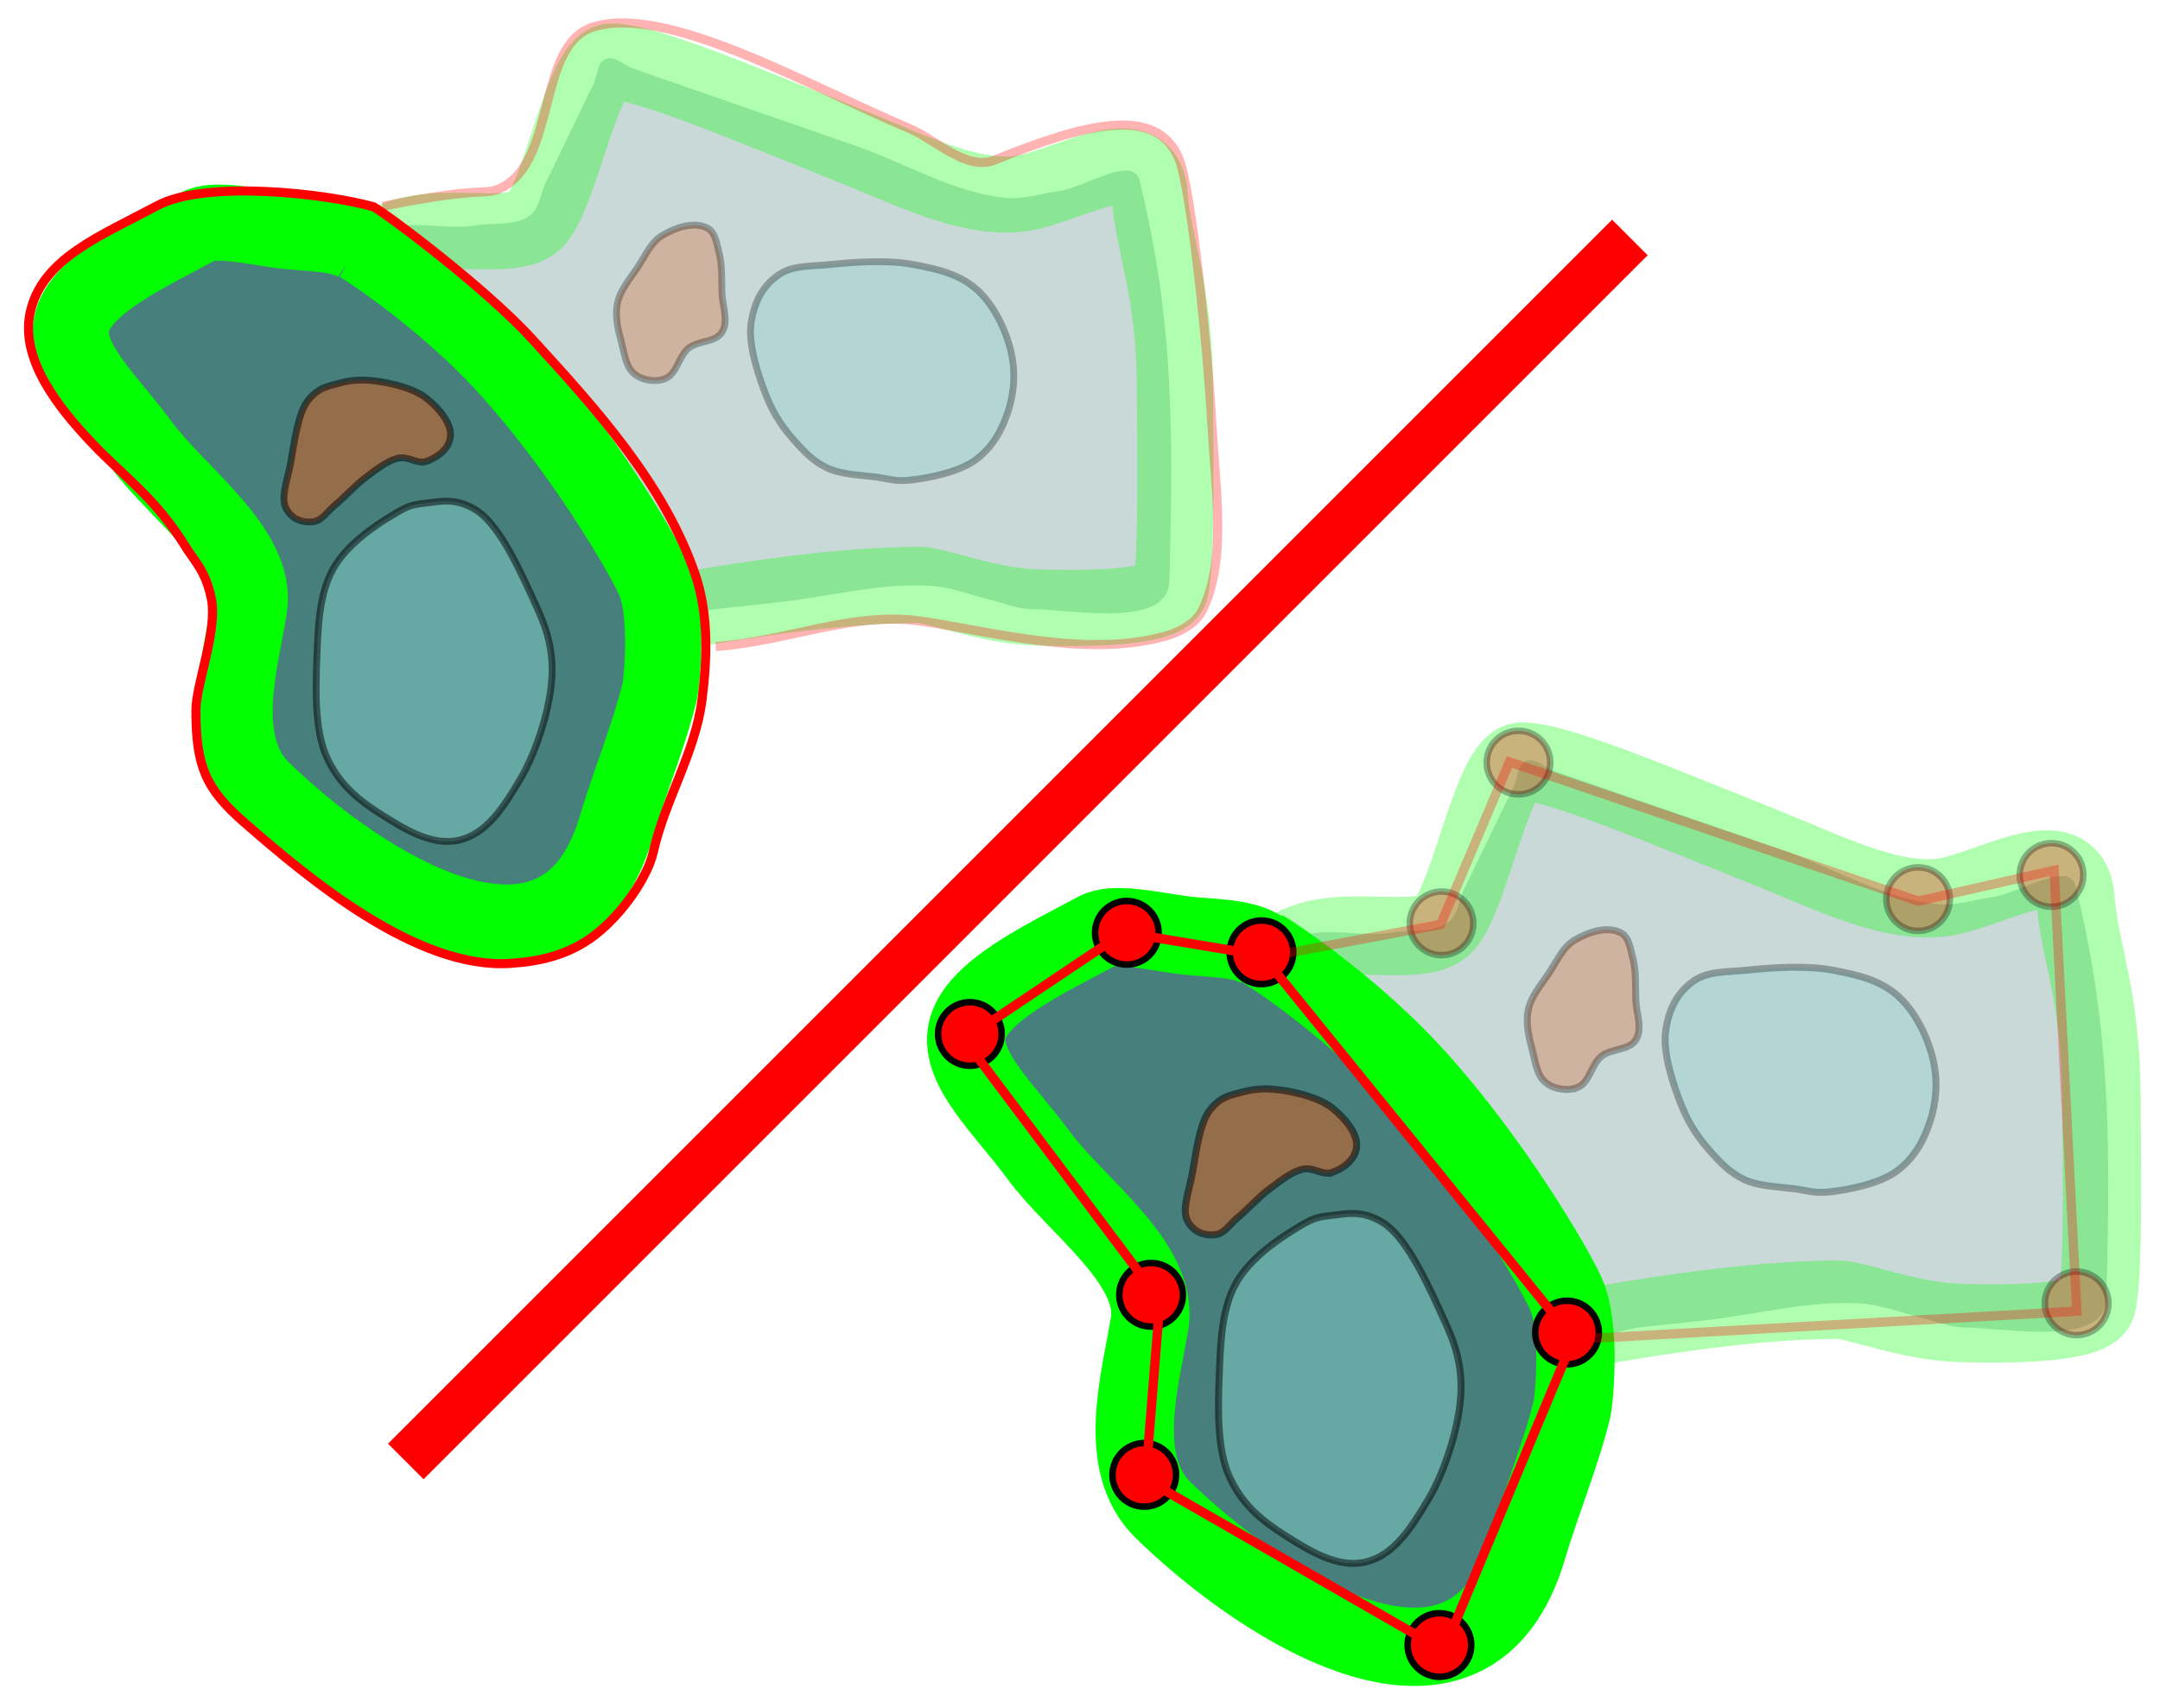 <?xml version="1.0" encoding="UTF-8" standalone="no"?>
<!-- Created with Inkscape (http://www.inkscape.org/) -->

<svg
   width="26.556mm"
   height="21.001mm"
   viewBox="0 0 26.556 21.001"
   version="1.1"
   id="svg6653"
   inkscape:version="1.3.1 (91b66b0, 2023-11-16)"
   sodipodi:docname="junction_interface_linearity_index.svg"
   inkscape:export-filename="junction_interface_linearity_index.pdf"
   inkscape:export-xdpi="96"
   inkscape:export-ydpi="96"
   xmlns:inkscape="http://www.inkscape.org/namespaces/inkscape"
   xmlns:sodipodi="http://sodipodi.sourceforge.net/DTD/sodipodi-0.dtd"
   xmlns="http://www.w3.org/2000/svg"
   xmlns:svg="http://www.w3.org/2000/svg"
   xmlns:rdf="http://www.w3.org/1999/02/22-rdf-syntax-ns#"
   xmlns:cc="http://creativecommons.org/ns#"
   xmlns:dc="http://purl.org/dc/elements/1.1/">
  <defs
     id="defs6647">
    <inkscape:path-effect
       effect="fillet_chamfer"
       id="path-effect2"
       is_visible="true"
       lpeversion="1"
       nodesatellites_param="F,0,0,1,0,0,0,1 @ F,0,0,1,0,0,0,1 @ F,0,0,1,0,0,0,1 @ F,0,0,1,0,0,0,1 @ F,0,0,1,0,0,0,1 @ F,0,0,1,0,0,0,1 @ F,0,0,1,0,0,0,1 @ F,0,0,1,0,0,0,1 @ F,0,0,1,0,0,0,1 @ F,0,0,1,0,0,0,1 @ F,0,0,1,0,0,0,1 @ F,0,0,1,0,0,0,1 @ F,0,0,1,0,0,0,1 @ F,0,0,1,0,0,0,1 @ F,0,0,1,0,0,0,1 @ F,0,0,1,0,0,0,1 @ F,0,0,1,0,0,0,1 @ F,0,0,1,0,0,0,1 @ F,0,0,1,0,0,0,1 @ F,0,0,1,0,0,0,1"
       radius="0"
       unit="px"
       method="auto"
       mode="F"
       chamfer_steps="1"
       flexible="false"
       use_knot_distance="true"
       apply_no_radius="true"
       apply_with_radius="true"
       only_selected="false"
       hide_knots="false" />
    <inkscape:path-effect
       effect="fillet_chamfer"
       id="path-effect1"
       is_visible="true"
       lpeversion="1"
       nodesatellites_param="F,0,0,1,0,0,0,1 @ F,0,0,1,0,0,0,1 @ F,0,0,1,0,0,0,1 @ F,0,0,1,0,0,0,1 @ F,0,0,1,0,0,0,1 @ F,0,0,1,0,0,0,1 @ F,0,0,1,0,0,0,1 @ F,0,0,1,0,0,0,1 @ F,0,0,1,0,0,0,1 @ F,0,0,1,0,0,0,1 @ F,0,0,1,0,0,0,1 @ F,0,0,1,0,0,0,1 @ F,0,0,1,0,0,0,1 @ F,0,0,1,0,0,0,1 @ F,0,0,1,0,0,0,1 @ F,0,0,1,0,0,0,1 @ F,0,0,1,0,0,0,1 @ F,0,0,1,0,0,0,1 @ F,0,0,1,0,0,0,1"
       radius="0"
       unit="px"
       method="auto"
       mode="F"
       chamfer_steps="1"
       flexible="false"
       use_knot_distance="true"
       apply_no_radius="true"
       apply_with_radius="true"
       only_selected="false"
       hide_knots="false" />
    <inkscape:path-effect
       effect="fillet_chamfer"
       id="path-effect2-5"
       is_visible="true"
       lpeversion="1"
       nodesatellites_param="F,0,0,1,0,0,0,1 @ F,0,0,1,0,0,0,1 @ F,0,0,1,0,0,0,1 @ F,0,0,1,0,0,0,1 @ F,0,0,1,0,0,0,1 @ F,0,0,1,0,0,0,1 @ F,0,0,1,0,0,0,1 @ F,0,0,1,0,0,0,1 @ F,0,0,1,0,0,0,1 @ F,0,0,1,0,0,0,1 @ F,0,0,1,0,0,0,1 @ F,0,0,1,0,0,0,1 @ F,0,0,1,0,0,0,1 @ F,0,0,1,0,0,0,1 @ F,0,0,1,0,0,0,1 @ F,0,0,1,0,0,0,1 @ F,0,0,1,0,0,0,1 @ F,0,0,1,0,0,0,1 @ F,0,0,1,0,0,0,1 @ F,0,0,1,0,0,0,1"
       radius="0"
       unit="px"
       method="auto"
       mode="F"
       chamfer_steps="1"
       flexible="false"
       use_knot_distance="true"
       apply_no_radius="true"
       apply_with_radius="true"
       only_selected="false"
       hide_knots="false" />
    <inkscape:path-effect
       effect="fillet_chamfer"
       id="path-effect1-5"
       is_visible="true"
       lpeversion="1"
       nodesatellites_param="F,0,0,1,0,0,0,1 @ F,0,0,1,0,0,0,1 @ F,0,0,1,0,0,0,1 @ F,0,0,1,0,0,0,1 @ F,0,0,1,0,0,0,1 @ F,0,0,1,0,0,0,1 @ F,0,0,1,0,0,0,1 @ F,0,0,1,0,0,0,1 @ F,0,0,1,0,0,0,1 @ F,0,0,1,0,0,0,1 @ F,0,0,1,0,0,0,1 @ F,0,0,1,0,0,0,1 @ F,0,0,1,0,0,0,1 @ F,0,0,1,0,0,0,1 @ F,0,0,1,0,0,0,1 @ F,0,0,1,0,0,0,1 @ F,0,0,1,0,0,0,1 @ F,0,0,1,0,0,0,1 @ F,0,0,1,0,0,0,1"
       radius="0"
       unit="px"
       method="auto"
       mode="F"
       chamfer_steps="1"
       flexible="false"
       use_knot_distance="true"
       apply_no_radius="true"
       apply_with_radius="true"
       only_selected="false"
       hide_knots="false" />
    <inkscape:path-effect
       effect="fillet_chamfer"
       id="path-effect2-2"
       is_visible="true"
       lpeversion="1"
       nodesatellites_param="F,0,0,1,0,0,0,1 @ F,0,0,1,0,0,0,1 @ F,0,0,1,0,0,0,1 @ F,0,0,1,0,0,0,1 @ F,0,0,1,0,0,0,1 @ F,0,0,1,0,0,0,1 @ F,0,0,1,0,0,0,1 @ F,0,0,1,0,0,0,1 @ F,0,0,1,0,0,0,1 @ F,0,0,1,0,0,0,1 @ F,0,0,1,0,0,0,1 @ F,0,0,1,0,0,0,1 @ F,0,0,1,0,0,0,1 @ F,0,0,1,0,0,0,1 @ F,0,0,1,0,0,0,1 @ F,0,0,1,0,0,0,1 @ F,0,0,1,0,0,0,1 @ F,0,0,1,0,0,0,1 @ F,0,0,1,0,0,0,1 @ F,0,0,1,0,0,0,1"
       radius="0"
       unit="px"
       method="auto"
       mode="F"
       chamfer_steps="1"
       flexible="false"
       use_knot_distance="true"
       apply_no_radius="true"
       apply_with_radius="true"
       only_selected="false"
       hide_knots="false" />
    <inkscape:path-effect
       effect="fillet_chamfer"
       id="path-effect1-54"
       is_visible="true"
       lpeversion="1"
       nodesatellites_param="F,0,0,1,0,0,0,1 @ F,0,0,1,0,0,0,1 @ F,0,0,1,0,0,0,1 @ F,0,0,1,0,0,0,1 @ F,0,0,1,0,0,0,1 @ F,0,0,1,0,0,0,1 @ F,0,0,1,0,0,0,1 @ F,0,0,1,0,0,0,1 @ F,0,0,1,0,0,0,1 @ F,0,0,1,0,0,0,1 @ F,0,0,1,0,0,0,1 @ F,0,0,1,0,0,0,1 @ F,0,0,1,0,0,0,1 @ F,0,0,1,0,0,0,1 @ F,0,0,1,0,0,0,1 @ F,0,0,1,0,0,0,1 @ F,0,0,1,0,0,0,1 @ F,0,0,1,0,0,0,1 @ F,0,0,1,0,0,0,1"
       radius="0"
       unit="px"
       method="auto"
       mode="F"
       chamfer_steps="1"
       flexible="false"
       use_knot_distance="true"
       apply_no_radius="true"
       apply_with_radius="true"
       only_selected="false"
       hide_knots="false" />
    <inkscape:path-effect
       effect="fillet_chamfer"
       id="path-effect1-6"
       is_visible="true"
       lpeversion="1"
       nodesatellites_param="F,0,0,1,0,0,0,1 @ F,0,0,1,0,0,0,1 @ F,0,0,1,0,0,0,1 @ F,0,0,1,0,0,0,1 @ F,0,0,1,0,0,0,1 @ F,0,0,1,0,0,0,1 @ F,0,0,1,0,0,0,1 @ F,0,0,1,0,0,0,1 @ F,0,0,1,0,0,0,1 @ F,0,0,1,0,0,0,1 @ F,0,0,1,0,0,0,1 @ F,0,0,1,0,0,0,1 @ F,0,0,1,0,0,0,1 @ F,0,0,1,0,0,0,1 @ F,0,0,1,0,0,0,1 @ F,0,0,1,0,0,0,1 @ F,0,0,1,0,0,0,1 @ F,0,0,1,0,0,0,1 @ F,0,0,1,0,0,0,1"
       radius="0"
       unit="px"
       method="auto"
       mode="F"
       chamfer_steps="1"
       flexible="false"
       use_knot_distance="true"
       apply_no_radius="true"
       apply_with_radius="true"
       only_selected="false"
       hide_knots="false" />
    <inkscape:path-effect
       effect="fillet_chamfer"
       id="path-effect2-1"
       is_visible="true"
       lpeversion="1"
       nodesatellites_param="F,0,0,1,0,0,0,1 @ F,0,0,1,0,0,0,1 @ F,0,0,1,0,0,0,1 @ F,0,0,1,0,0,0,1 @ F,0,0,1,0,0,0,1 @ F,0,0,1,0,0,0,1 @ F,0,0,1,0,0,0,1 @ F,0,0,1,0,0,0,1 @ F,0,0,1,0,0,0,1 @ F,0,0,1,0,0,0,1 @ F,0,0,1,0,0,0,1 @ F,0,0,1,0,0,0,1 @ F,0,0,1,0,0,0,1 @ F,0,0,1,0,0,0,1 @ F,0,0,1,0,0,0,1 @ F,0,0,1,0,0,0,1 @ F,0,0,1,0,0,0,1 @ F,0,0,1,0,0,0,1 @ F,0,0,1,0,0,0,1 @ F,0,0,1,0,0,0,1"
       radius="0"
       unit="px"
       method="auto"
       mode="F"
       chamfer_steps="1"
       flexible="false"
       use_knot_distance="true"
       apply_no_radius="true"
       apply_with_radius="true"
       only_selected="false"
       hide_knots="false" />
    <inkscape:path-effect
       effect="fillet_chamfer"
       id="path-effect2-1-3"
       is_visible="true"
       lpeversion="1"
       nodesatellites_param="F,0,0,1,0,0,0,1 @ F,0,0,1,0,0,0,1 @ F,0,0,1,0,0,0,1 @ F,0,0,1,0,0,0,1 @ F,0,0,1,0,0,0,1 @ F,0,0,1,0,0,0,1 @ F,0,0,1,0,0,0,1 @ F,0,0,1,0,0,0,1 @ F,0,0,1,0,0,0,1 @ F,0,0,1,0,0,0,1 @ F,0,0,1,0,0,0,1 @ F,0,0,1,0,0,0,1 @ F,0,0,1,0,0,0,1 @ F,0,0,1,0,0,0,1 @ F,0,0,1,0,0,0,1 @ F,0,0,1,0,0,0,1 @ F,0,0,1,0,0,0,1 @ F,0,0,1,0,0,0,1 @ F,0,0,1,0,0,0,1 @ F,0,0,1,0,0,0,1"
       radius="0"
       unit="px"
       method="auto"
       mode="F"
       chamfer_steps="1"
       flexible="false"
       use_knot_distance="true"
       apply_no_radius="true"
       apply_with_radius="true"
       only_selected="false"
       hide_knots="false" />
    <inkscape:path-effect
       effect="fillet_chamfer"
       id="path-effect1-6-6"
       is_visible="true"
       lpeversion="1"
       nodesatellites_param="F,0,0,1,0,0,0,1 @ F,0,0,1,0,0,0,1 @ F,0,0,1,0,0,0,1 @ F,0,0,1,0,0,0,1 @ F,0,0,1,0,0,0,1 @ F,0,0,1,0,0,0,1 @ F,0,0,1,0,0,0,1 @ F,0,0,1,0,0,0,1 @ F,0,0,1,0,0,0,1 @ F,0,0,1,0,0,0,1 @ F,0,0,1,0,0,0,1 @ F,0,0,1,0,0,0,1 @ F,0,0,1,0,0,0,1 @ F,0,0,1,0,0,0,1 @ F,0,0,1,0,0,0,1 @ F,0,0,1,0,0,0,1 @ F,0,0,1,0,0,0,1 @ F,0,0,1,0,0,0,1 @ F,0,0,1,0,0,0,1"
       radius="0"
       unit="px"
       method="auto"
       mode="F"
       chamfer_steps="1"
       flexible="false"
       use_knot_distance="true"
       apply_no_radius="true"
       apply_with_radius="true"
       only_selected="false"
       hide_knots="false" />
  </defs>
  <sodipodi:namedview
     id="base"
     pagecolor="#ffffff"
     bordercolor="#666666"
     borderopacity="1.0"
     inkscape:pageopacity="0.0"
     inkscape:pageshadow="2"
     inkscape:zoom="7.1018121"
     inkscape:cx="48.508746"
     inkscape:cy="36.187947"
     inkscape:document-units="mm"
     inkscape:current-layer="layer1"
     showgrid="false"
     fit-margin-top="0"
     fit-margin-left="0"
     fit-margin-right="0"
     fit-margin-bottom="0"
     inkscape:window-width="1846"
     inkscape:window-height="1016"
     inkscape:window-x="74"
     inkscape:window-y="27"
     inkscape:window-maximized="1"
     inkscape:showpageshadow="0"
     inkscape:pagecheckerboard="0"
     inkscape:deskcolor="#505050" />
  <g
     inkscape:label="Layer 1"
     inkscape:groupmode="layer"
     id="layer1"
     transform="translate(-36.284,-65.637)">
    <rect
       style="fill:#ff0000;stroke-width:1.16;stroke-linecap:round"
       id="rect1"
       width="21.283"
       height="0.618"
       x="8.651"
       y="-88.612"
       transform="rotate(135)" />
    <path
       inkscape:connector-curvature="0"
       id="path4369-6-6-6"
       d="m 370.487,80.149 c -0.234,-0.962 -1.963,0.256 -2.944,0.384 -0.623,0.081 -1.245,0.308 -1.87,0.244 -1.918,-0.197 -3.642,-1.267 -5.462,-1.9 -1.789,-0.622 -3.578,-1.244 -5.367,-1.867 -0.866,-0.301 -1.733,-0.603 -2.599,-0.904 -0.338,-0.118 -0.684,-0.49 -1.015,-0.353 -0.306,0.127 -0.288,0.597 -0.431,0.896 -0.577,1.198 -1.154,2.397 -1.731,3.595 -0.186,0.387 -0.218,0.9 -0.559,1.161 -0.534,0.408 -1.321,0.245 -1.981,0.367 -1.224,0.227 -3.25,-0.491 -3.671,0.68 -0.954,2.657 3.704,4.264 5.442,6.489 1.753,2.243 2.42,5.755 5.024,6.907 0.57,0.252 1.239,-0.135 1.858,-0.202 0.768,-0.083 1.536,-0.167 2.304,-0.25 1.822,-0.198 3.637,-0.707 5.466,-0.594 0.755,0.046 1.473,0.346 2.209,0.52 0.45,0.106 0.887,0.31 1.349,0.318 1.716,0.029 4.999,0.706 5.049,-1.01 0.174,-5.976 0.081,-9.746 -1.072,-14.479 z"
       style="opacity:0.3;fill:#477f7c;fill-opacity:1;stroke:none;stroke-width:1.038px;stroke-linecap:butt;stroke-linejoin:miter;stroke-opacity:1"
       sodipodi:nodetypes="saaaaaaaaaaaaaaaaaass"
       inkscape:path-effect="#path-effect2-1"
       inkscape:original-d="m 370.48681,80.148634 c -0.23423,-0.961566 -1.96273,0.25601 -2.9441,0.384016 -0.62335,0.08131 -1.24473,0.308256 -1.87006,0.243924 -1.91764,-0.19728 -3.64153,-1.266615 -5.4623,-1.899923 -1.78888,-0.622216 -3.57775,-1.244434 -5.36663,-1.86665 -0.86633,-0.301332 -1.73267,-0.602664 -2.599,-0.903997 -0.33819,-0.117631 -0.6839,-0.49024 -1.01457,-0.352894 -0.30616,0.127163 -0.28763,0.597396 -0.43145,0.896093 -0.57694,1.198259 -1.15388,2.396516 -1.73083,3.594772 -0.18626,0.386842 -0.21766,0.899806 -0.55878,1.160525 -0.53352,0.40777 -1.32057,0.244547 -1.98085,0.36682 -1.22353,0.226576 -3.24988,-0.491326 -3.67058,0.679726 -0.95441,2.656672 3.70387,4.264398 5.44211,6.48866 1.75304,2.2432 2.42036,5.754547 5.0235,6.90726 0.56969,0.252269 1.2388,-0.134649 1.8582,-0.201974 0.76814,-0.08349 1.53628,-0.166984 2.30442,-0.250476 1.8219,-0.198029 3.63653,-0.706555 5.46571,-0.594086 0.75496,0.04642 1.47256,0.346477 2.20884,0.519715 0.44982,0.105837 0.88742,0.309727 1.34946,0.317511 1.71594,0.02891 4.99856,0.70574 5.04856,-1.009708 0.17418,-5.976307 0.0812,-9.746433 -1.07165,-14.479314 z"
       inkscape:label="cell2"
       transform="matrix(0.341,0,0,0.34,-76.041,40.607)" />
    <path
       inkscape:connector-curvature="0"
       id="path4367-3-3-3-0"
       d="m 351.178,104.548 1.206,-4.89 c 0.313,-1.27 1.191,-2.527 0.94,-3.81 -0.548,-2.794 -3.27,-4.664 -5.024,-6.907 -1.738,-2.224 -2.96,-5.143 -5.442,-6.489 -0.907,-0.492 -2.048,-0.248 -3.073,-0.372 -1.022,-0.124 -2.044,-0.248 -3.067,-0.372 -0.256,-0.031 -0.519,-0.162 -0.768,-0.093 -0.194,0.053 -0.318,0.246 -0.477,0.369 -0.598,0.462 -1.197,0.925 -1.795,1.387 -0.616,0.476 -1.231,0.951 -1.847,1.427 -0.162,0.125 -0.454,0.173 -0.486,0.376 -0.043,0.27 0.307,0.452 0.461,0.677 0.503,0.74 1.007,1.48 1.51,2.22 0.929,1.366 1.858,2.733 2.787,4.099 0.669,0.984 1.338,1.967 2.007,2.951 0.117,0.173 0.287,0.32 0.352,0.518 0.223,0.682 0.05,1.433 0.075,2.15 0.048,1.366 -0.728,3.044 0.144,4.097 3.719,4.492 11.153,8.114 12.497,2.663 z"
       style="fill:#477f7c;fill-opacity:1;stroke:none;stroke-width:1.038px;stroke-linecap:butt;stroke-linejoin:miter;stroke-opacity:1"
       sodipodi:nodetypes="saaaaaaaaaaaaaaaaass"
       inkscape:path-effect="#path-effect1-6"
       inkscape:original-d="m 351.17786,104.54778 1.20585,-4.890396 c 0.31319,-1.27014 1.19115,-2.526656 0.93956,-3.810418 -0.54752,-2.793799 -3.27046,-4.66406 -5.0235,-6.90726 -1.73824,-2.224262 -2.9604,-5.143327 -5.44211,-6.48866 -0.907,-0.491684 -2.04841,-0.248286 -3.07261,-0.372429 -1.02219,-0.123899 -2.04439,-0.247798 -3.06658,-0.371698 -0.25603,-0.03103 -0.51944,-0.161551 -0.76809,-0.0931 -0.1937,0.05332 -0.31795,0.245691 -0.47693,0.368536 -0.59834,0.462356 -1.19669,0.924711 -1.79503,1.387067 -0.6156,0.475693 -1.23121,0.951384 -1.84681,1.427078 -0.16203,0.125205 -0.4539,0.173395 -0.48609,0.375617 -0.0429,0.269613 0.30703,0.451512 0.46055,0.677269 0.50328,0.740106 1.00655,1.480216 1.50982,2.220323 0.92911,1.366338 1.85823,2.732672 2.78735,4.099008 0.66887,0.98362 1.33774,1.967238 2.0066,2.950861 0.11743,0.172692 0.28737,0.319589 0.35229,0.518077 0.22295,0.681636 0.0503,1.433462 0.0754,2.150193 0.0479,1.365521 -0.72751,3.044012 0.14374,4.096562 3.71866,4.49246 11.15253,8.11429 12.49659,2.66337 z"
       inkscape:label="cell1"
       transform="matrix(0.341,0,0,0.34,-76.041,40.607)" />
    <path
       sodipodi:nodetypes="zzzzzzzzzzzzzz"
       inkscape:connector-curvature="0"
       id="path4373-5-6-7"
       d="m 47.498,71.537 c 0.211,-0.024 0.581,-0.096 0.785,-0.249 0.204,-0.153 0.317,-0.357 0.393,-0.587 0.076,-0.23 0.098,-0.484 0.036,-0.747 -0.062,-0.263 -0.212,-0.577 -0.428,-0.765 -0.217,-0.187 -0.487,-0.247 -0.786,-0.302 -0.299,-0.055 -0.704,-0.029 -0.982,0 -0.278,0.029 -0.496,0.007 -0.678,0.142 -0.182,0.135 -0.283,0.324 -0.321,0.587 -0.038,0.263 0.098,0.667 0.196,0.907 0.099,0.241 0.211,0.388 0.339,0.534 0.129,0.145 0.24,0.259 0.411,0.338 0.171,0.079 0.416,0.084 0.589,0.107 0.173,0.023 0.236,0.06 0.446,0.036 z"
       style="opacity:0.3;fill:#83cfcb;fill-opacity:1;stroke:#000000;stroke-width:0.084;stroke-linecap:butt;stroke-linejoin:miter;stroke-dasharray:none;stroke-opacity:1"
       inkscape:label="nuclei2" />
    <path
       sodipodi:nodetypes="zzzzzzzzzzzz"
       inkscape:connector-curvature="0"
       id="path4375-3-2-5-6"
       d="m 41.089,71.982 c -0.203,0.125 -0.547,0.353 -0.714,0.658 -0.168,0.306 -0.182,0.714 -0.196,1.103 -0.014,0.389 -0.027,0.881 0.125,1.21 0.152,0.329 0.383,0.518 0.661,0.694 0.278,0.176 0.627,0.399 0.964,0.32 0.337,-0.079 0.541,-0.396 0.75,-0.747 0.209,-0.351 0.391,-0.93 0.393,-1.334 0.002,-0.404 -0.132,-0.662 -0.286,-0.996 -0.153,-0.334 -0.389,-0.818 -0.643,-0.978 -0.254,-0.161 -0.444,-0.109 -0.625,-0.089 -0.18,0.02 -0.226,0.035 -0.428,0.16 z"
       style="opacity:0.506;fill:#83cfcb;fill-opacity:1;stroke:#000000;stroke-width:0.084;stroke-linecap:butt;stroke-linejoin:miter;stroke-dasharray:none;stroke-opacity:1"
       inkscape:label="nuclei1" />
    <path
       sodipodi:nodetypes="ssssssssssss"
       inkscape:connector-curvature="0"
       id="path4379-6-1-5"
       d="m 44.463,70.292 c 0.145,-0.059 0.164,-0.275 0.286,-0.374 0.118,-0.095 0.33,-0.068 0.411,-0.196 0.086,-0.135 0.006,-0.32 0,-0.48 -0.006,-0.166 0.007,-0.337 -0.036,-0.498 -0.028,-0.108 -0.044,-0.25 -0.143,-0.302 -0.165,-0.087 -0.393,-0.006 -0.553,0.089 -0.142,0.084 -0.212,0.254 -0.303,0.391 -0.094,0.142 -0.216,0.278 -0.25,0.445 -0.034,0.164 0.011,0.337 0.054,0.498 0.034,0.131 0.053,0.291 0.161,0.374 0.1,0.077 0.258,0.101 0.375,0.053 z"
       style="opacity:0.3;fill:#de5d1c;fill-opacity:1;stroke:#000000;stroke-width:0.084;stroke-linecap:butt;stroke-linejoin:miter;stroke-dasharray:none;stroke-opacity:1"
       inkscape:label="golgi2" />
    <path
       sodipodi:nodetypes="zzzzzzzzzzzzz"
       inkscape:connector-curvature="0"
       id="path4377-5-6-3-3"
       d="m 41.536,71.306 c 0.121,-0.045 0.269,-0.144 0.286,-0.302 0.016,-0.159 -0.134,-0.34 -0.286,-0.463 -0.151,-0.123 -0.406,-0.185 -0.589,-0.213 -0.183,-0.029 -0.333,-0.023 -0.482,0.018 -0.149,0.041 -0.264,0.052 -0.393,0.213 -0.129,0.162 -0.173,0.541 -0.214,0.765 -0.042,0.224 -0.129,0.434 -0.054,0.569 0.075,0.135 0.202,0.171 0.321,0.16 0.119,-0.011 0.175,-0.122 0.286,-0.213 0.111,-0.091 0.246,-0.243 0.375,-0.338 0.129,-0.095 0.26,-0.202 0.393,-0.231 0.133,-0.029 0.236,0.081 0.357,0.036 z"
       style="opacity:0.508;fill:#de5d1c;fill-opacity:1;stroke:#000000;stroke-width:0.084;stroke-linecap:butt;stroke-linejoin:miter;stroke-miterlimit:4;stroke-dasharray:none;stroke-opacity:1"
       inkscape:label="golgi1" />
    <path
       style="fill:none;fill-opacity:1;stroke:#00ff00;stroke-width:0.936;stroke-linecap:butt;stroke-linejoin:miter;stroke-miterlimit:4;stroke-dasharray:none;stroke-opacity:0.99"
       d="m 40.711,68.66 c -0.247,-0.177 -0.651,-0.144 -1.009,-0.196 -0.366,-0.053 -0.79,-0.149 -0.992,-0.039 -0.586,0.317 -1.463,0.719 -1.549,1.207 -0.079,0.448 0.466,0.934 0.859,1.47 0.447,0.61 1.443,1.294 1.327,2.008 -0.109,0.673 -0.412,1.675 0.161,2.235 1.22,1.19 3.676,2.753 4.354,0.457 0.159,-0.538 0.407,-1.139 0.534,-1.666 0.023,-0.096 0.111,-0.975 -0.075,-1.382 -0.153,-0.335 -0.879,-1.573 -1.786,-2.578 -0.729,-0.808 -1.661,-1.436 -1.841,-1.541"
       id="path618-1-5-7-0-1-2-6"
       inkscape:label="junction_area" />
    <path
       style="fill:none;fill-opacity:1;stroke:#00ff00;stroke-width:0.936;stroke-linecap:butt;stroke-linejoin:miter;stroke-miterlimit:4;stroke-dasharray:none;stroke-opacity:0.31"
       d="m 40.906,68.737 c 0.559,-0.521 1.706,-0.033 1.992,-0.426 0.307,-0.421 0.563,-1.908 0.897,-1.917 0.404,-0.011 1.638,0.516 2.865,1.005 0.791,0.315 1.544,0.709 2.184,0.616 0.555,-0.08 1.517,-0.709 1.573,0.008 0.053,0.684 0.316,1.175 0.312,2.448 -8.2e-4,0.305 0.036,2.069 -0.056,2.412 -0.072,0.269 -1.385,0.233 -1.664,0.222 -0.603,-0.024 -1.219,-0.278 -1.431,-0.277 -0.504,0.003 -1.333,0.047 -2.782,0.298"
       id="path1"
       inkscape:label="junction_area2" />
    <path
       style="fill:none;fill-opacity:1;stroke:#ff0000;stroke-width:0.112;stroke-linecap:butt;stroke-linejoin:miter;stroke-miterlimit:4;stroke-dasharray:none;stroke-opacity:1"
       d="m 40.888,68.183 c -0.565,-0.162 -2.066,-0.341 -2.671,-0.017 -0.701,0.375 -1.418,0.649 -1.562,1.314 -0.126,0.581 0.356,1.18 0.766,1.611 0.41,0.431 0.769,0.661 1.151,1.278 0.111,0.178 0.239,0.29 0.309,0.621 0.084,0.397 -0.187,1.054 -0.188,1.377 -0.001,0.696 0.123,0.971 0.592,1.381 0.794,0.693 2.125,1.81 3.274,1.734 0.335,-0.022 0.705,-0.091 1.038,-0.347 0.347,-0.266 0.652,-0.724 0.719,-1.022 0.142,-0.638 0.515,-1.219 0.598,-1.867 0.066,-0.513 0.084,-1.06 -0.084,-1.549 -0.38,-1.109 -1.211,-2.025 -2.002,-2.89 -0.572,-0.626 -1.752,-1.512 -1.954,-1.629"
       id="path618-1-5-7-0-1-2"
       inkscape:label="junction_perimeter"
       sodipodi:nodetypes="csassssssssaaac" />
    <path
       style="opacity:0.3;fill:none;fill-opacity:1;stroke:#ff0000;stroke-width:0.112;stroke-linecap:butt;stroke-linejoin:miter;stroke-miterlimit:4;stroke-dasharray:none;stroke-opacity:1"
       d="m 40.988,68.174 c 1.292,-0.263 1.242,-0.119 1.464,-0.23 0.679,-0.34 0.432,-1.751 1.12,-1.973 0.902,-0.291 2.638,0.717 3.894,1.247 0.319,0.134 0.702,0.526 1.047,0.387 1.071,-0.433 1.998,-0.696 2.269,-0.007 0.144,0.367 0.342,2.216 0.4,3.238 0.048,0.838 0.185,1.692 -0.115,2.303 -0.083,0.169 -0.283,0.272 -0.465,0.322 -0.963,0.268 -2.156,-0.065 -2.993,-0.187 -0.839,-0.122 -1.659,0.252 -2.525,0.312"
       id="path618-1-5-7-0-1-2-1"
       inkscape:label="junction_perimeter2"
       sodipodi:nodetypes="csssssssasc" />
    <path
       inkscape:connector-curvature="0"
       id="path4369-6-6-6-7"
       d="m 370.487,80.149 c -0.234,-0.962 -1.963,0.256 -2.944,0.384 -0.623,0.081 -1.245,0.308 -1.87,0.244 -1.918,-0.197 -3.642,-1.267 -5.462,-1.9 -1.789,-0.622 -3.578,-1.244 -5.367,-1.867 -0.866,-0.301 -1.733,-0.603 -2.599,-0.904 -0.338,-0.118 -0.684,-0.49 -1.015,-0.353 -0.306,0.127 -0.288,0.597 -0.431,0.896 -0.577,1.198 -1.154,2.397 -1.731,3.595 -0.186,0.387 -0.218,0.9 -0.559,1.161 -0.534,0.408 -1.321,0.245 -1.981,0.367 -1.224,0.227 -3.25,-0.491 -3.671,0.68 -0.954,2.657 3.704,4.264 5.442,6.489 1.753,2.243 2.42,5.755 5.024,6.907 0.57,0.252 1.239,-0.135 1.858,-0.202 0.768,-0.083 1.536,-0.167 2.304,-0.25 1.822,-0.198 3.637,-0.707 5.466,-0.594 0.755,0.046 1.473,0.346 2.209,0.52 0.45,0.106 0.887,0.31 1.349,0.318 1.716,0.029 4.999,0.706 5.049,-1.01 0.174,-5.976 0.081,-9.746 -1.072,-14.479 z"
       style="opacity:0.3;fill:#477f7c;fill-opacity:1;stroke:none;stroke-width:1.038px;stroke-linecap:butt;stroke-linejoin:miter;stroke-opacity:1"
       sodipodi:nodetypes="saaaaaaaaaaaaaaaaaass"
       inkscape:path-effect="#path-effect2-1-3"
       inkscape:original-d="m 370.48681,80.148634 c -0.23423,-0.961566 -1.96273,0.25601 -2.9441,0.384016 -0.62335,0.08131 -1.24473,0.308256 -1.87006,0.243924 -1.91764,-0.19728 -3.64153,-1.266615 -5.4623,-1.899923 -1.78888,-0.622216 -3.57775,-1.244434 -5.36663,-1.86665 -0.86633,-0.301332 -1.73267,-0.602664 -2.599,-0.903997 -0.33819,-0.117631 -0.6839,-0.49024 -1.01457,-0.352894 -0.30616,0.127163 -0.28763,0.597396 -0.43145,0.896093 -0.57694,1.198259 -1.15388,2.396516 -1.73083,3.594772 -0.18626,0.386842 -0.21766,0.899806 -0.55878,1.160525 -0.53352,0.40777 -1.32057,0.244547 -1.98085,0.36682 -1.22353,0.226576 -3.24988,-0.491326 -3.67058,0.679726 -0.95441,2.656672 3.70387,4.264398 5.44211,6.48866 1.75304,2.2432 2.42036,5.754547 5.0235,6.90726 0.56969,0.252269 1.2388,-0.134649 1.8582,-0.201974 0.76814,-0.08349 1.53628,-0.166984 2.30442,-0.250476 1.8219,-0.198029 3.63653,-0.706555 5.46571,-0.594086 0.75496,0.04642 1.47256,0.346477 2.20884,0.519715 0.44982,0.105837 0.88742,0.309727 1.34946,0.317511 1.71594,0.02891 4.99856,0.70574 5.04856,-1.009708 0.17418,-5.976307 0.0812,-9.746433 -1.07165,-14.479314 z"
       inkscape:label="cell2"
       transform="matrix(0.351,0,0,0.35,-68.237,48.483)" />
    <path
       inkscape:connector-curvature="0"
       id="path4367-3-3-3-0-5"
       d="m 351.178,104.548 1.206,-4.89 c 0.313,-1.27 1.191,-2.527 0.94,-3.81 -0.548,-2.794 -3.27,-4.664 -5.024,-6.907 -1.738,-2.224 -2.96,-5.143 -5.442,-6.489 -0.907,-0.492 -2.048,-0.248 -3.073,-0.372 -1.022,-0.124 -2.044,-0.248 -3.067,-0.372 -0.256,-0.031 -0.519,-0.162 -0.768,-0.093 -0.194,0.053 -0.318,0.246 -0.477,0.369 -0.598,0.462 -1.197,0.925 -1.795,1.387 -0.616,0.476 -1.231,0.951 -1.847,1.427 -0.162,0.125 -0.454,0.173 -0.486,0.376 -0.043,0.27 0.307,0.452 0.461,0.677 0.503,0.74 1.007,1.48 1.51,2.22 0.929,1.366 1.858,2.733 2.787,4.099 0.669,0.984 1.338,1.967 2.007,2.951 0.117,0.173 0.287,0.32 0.352,0.518 0.223,0.682 0.05,1.433 0.075,2.15 0.048,1.366 -0.728,3.044 0.144,4.097 3.719,4.492 11.153,8.114 12.497,2.663 z"
       style="fill:#477f7c;fill-opacity:1;stroke:none;stroke-width:1.038px;stroke-linecap:butt;stroke-linejoin:miter;stroke-opacity:1"
       sodipodi:nodetypes="saaaaaaaaaaaaaaaaass"
       inkscape:path-effect="#path-effect1-6-6"
       inkscape:original-d="m 351.17786,104.54778 1.20585,-4.890396 c 0.31319,-1.27014 1.19115,-2.526656 0.93956,-3.810418 -0.54752,-2.793799 -3.27046,-4.66406 -5.0235,-6.90726 -1.73824,-2.224262 -2.9604,-5.143327 -5.44211,-6.48866 -0.907,-0.491684 -2.04841,-0.248286 -3.07261,-0.372429 -1.02219,-0.123899 -2.04439,-0.247798 -3.06658,-0.371698 -0.25603,-0.03103 -0.51944,-0.161551 -0.76809,-0.0931 -0.1937,0.05332 -0.31795,0.245691 -0.47693,0.368536 -0.59834,0.462356 -1.19669,0.924711 -1.79503,1.387067 -0.6156,0.475693 -1.23121,0.951384 -1.84681,1.427078 -0.16203,0.125205 -0.4539,0.173395 -0.48609,0.375617 -0.0429,0.269613 0.30703,0.451512 0.46055,0.677269 0.50328,0.740106 1.00655,1.480216 1.50982,2.220323 0.92911,1.366338 1.85823,2.732672 2.78735,4.099008 0.66887,0.98362 1.33774,1.967238 2.0066,2.950861 0.11743,0.172692 0.28737,0.319589 0.35229,0.518077 0.22295,0.681636 0.0503,1.433462 0.0754,2.150193 0.0479,1.365521 -0.72751,3.044012 0.14374,4.096562 3.71866,4.49246 11.15253,8.11429 12.49659,2.66337 z"
       inkscape:label="cell1"
       transform="matrix(0.351,0,0,0.35,-68.237,48.483)" />
    <path
       sodipodi:nodetypes="zzzzzzzzzzzzzz"
       inkscape:connector-curvature="0"
       id="path4373-5-6-7-3"
       d="m 58.8,80.289 c 0.217,-0.025 0.598,-0.099 0.808,-0.256 0.21,-0.157 0.326,-0.367 0.404,-0.604 0.078,-0.237 0.101,-0.497 0.037,-0.768 -0.064,-0.271 -0.218,-0.594 -0.441,-0.787 -0.223,-0.193 -0.5,-0.254 -0.808,-0.311 -0.307,-0.057 -0.724,-0.03 -1.01,0 -0.286,0.03 -0.51,0.007 -0.698,0.146 -0.188,0.139 -0.291,0.333 -0.33,0.604 -0.039,0.271 0.1,0.686 0.202,0.933 0.102,0.247 0.217,0.399 0.349,0.549 0.132,0.149 0.246,0.266 0.422,0.348 0.176,0.081 0.428,0.087 0.606,0.11 0.178,0.023 0.242,0.061 0.459,0.037 z"
       style="opacity:0.3;fill:#83cfcb;fill-opacity:1;stroke:#000000;stroke-width:0.086;stroke-linecap:butt;stroke-linejoin:miter;stroke-dasharray:none;stroke-opacity:1"
       inkscape:label="nuclei2" />
    <path
       sodipodi:nodetypes="zzzzzzzzzzzz"
       inkscape:connector-curvature="0"
       id="path4375-3-2-5-6-5"
       d="m 52.209,80.746 c -0.209,0.128 -0.562,0.363 -0.734,0.677 -0.172,0.314 -0.187,0.734 -0.202,1.134 -0.015,0.4 -0.028,0.906 0.129,1.244 0.156,0.338 0.394,0.532 0.679,0.713 0.286,0.181 0.645,0.411 0.991,0.329 0.346,-0.081 0.556,-0.408 0.771,-0.768 0.215,-0.361 0.402,-0.956 0.404,-1.372 0.002,-0.416 -0.136,-0.681 -0.294,-1.024 -0.158,-0.344 -0.4,-0.841 -0.661,-1.006 -0.261,-0.165 -0.457,-0.112 -0.643,-0.091 -0.186,0.02 -0.232,0.036 -0.441,0.165 z"
       style="opacity:0.506;fill:#83cfcb;fill-opacity:1;stroke:#000000;stroke-width:0.086;stroke-linecap:butt;stroke-linejoin:miter;stroke-dasharray:none;stroke-opacity:1"
       inkscape:label="nuclei1" />
    <path
       sodipodi:nodetypes="ssssssssssss"
       inkscape:connector-curvature="0"
       id="path4379-6-1-5-6"
       d="m 55.679,79.008 c 0.149,-0.061 0.168,-0.283 0.294,-0.384 0.121,-0.098 0.339,-0.07 0.422,-0.201 0.088,-0.139 0.006,-0.329 0,-0.494 -0.006,-0.171 0.007,-0.347 -0.037,-0.512 -0.029,-0.111 -0.045,-0.258 -0.147,-0.311 -0.17,-0.089 -0.404,-0.006 -0.569,0.091 -0.146,0.087 -0.218,0.261 -0.312,0.402 -0.097,0.146 -0.222,0.286 -0.257,0.457 -0.035,0.168 0.011,0.346 0.055,0.512 0.035,0.135 0.054,0.299 0.165,0.384 0.103,0.079 0.265,0.104 0.386,0.055 z"
       style="opacity:0.3;fill:#de5d1c;fill-opacity:1;stroke:#000000;stroke-width:0.086;stroke-linecap:butt;stroke-linejoin:miter;stroke-dasharray:none;stroke-opacity:1"
       inkscape:label="golgi2" />
    <path
       sodipodi:nodetypes="zzzzzzzzzzzzz"
       inkscape:connector-curvature="0"
       id="path4377-5-6-3-3-2"
       d="m 52.668,80.051 c 0.124,-0.046 0.277,-0.148 0.294,-0.311 0.017,-0.163 -0.138,-0.349 -0.294,-0.476 -0.156,-0.126 -0.418,-0.19 -0.606,-0.22 -0.188,-0.029 -0.342,-0.024 -0.496,0.018 -0.154,0.042 -0.271,0.053 -0.404,0.22 -0.133,0.166 -0.178,0.556 -0.22,0.787 -0.043,0.23 -0.133,0.446 -0.055,0.585 0.078,0.139 0.208,0.176 0.33,0.165 0.122,-0.011 0.18,-0.126 0.294,-0.22 0.114,-0.094 0.253,-0.25 0.386,-0.348 0.133,-0.097 0.267,-0.208 0.404,-0.238 0.136,-0.03 0.243,0.083 0.367,0.037 z"
       style="opacity:0.508;fill:#de5d1c;fill-opacity:1;stroke:#000000;stroke-width:0.087;stroke-linecap:butt;stroke-linejoin:miter;stroke-miterlimit:4;stroke-dasharray:none;stroke-opacity:1"
       inkscape:label="golgi1" />
    <path
       style="fill:none;fill-opacity:1;stroke:#00ff00;stroke-width:0.963;stroke-linecap:butt;stroke-linejoin:miter;stroke-miterlimit:4;stroke-dasharray:none;stroke-opacity:0.99"
       d="m 51.821,77.331 c -0.254,-0.182 -0.669,-0.149 -1.038,-0.202 -0.376,-0.054 -0.812,-0.153 -1.02,-0.04 -0.602,0.326 -1.504,0.74 -1.593,1.241 -0.081,0.46 0.48,0.961 0.883,1.511 0.46,0.627 1.483,1.331 1.365,2.065 -0.112,0.692 -0.424,1.723 0.166,2.298 1.255,1.224 3.78,2.831 4.478,0.469 0.163,-0.553 0.418,-1.171 0.549,-1.713 0.024,-0.099 0.114,-1.002 -0.077,-1.421 -0.157,-0.344 -0.904,-1.618 -1.837,-2.651 -0.749,-0.831 -1.708,-1.477 -1.893,-1.585"
       id="path618-1-5-7-0-1-2-6-9"
       inkscape:label="junction_area" />
    <path
       style="fill:none;fill-opacity:1;stroke:#00ff00;stroke-width:0.963;stroke-linecap:butt;stroke-linejoin:miter;stroke-miterlimit:4;stroke-dasharray:none;stroke-opacity:0.31"
       d="m 52.021,77.41 c 0.575,-0.536 1.754,-0.034 2.048,-0.438 0.315,-0.433 0.579,-1.962 0.922,-1.971 0.415,-0.011 1.685,0.531 2.946,1.033 0.813,0.324 1.588,0.729 2.245,0.634 0.571,-0.083 1.56,-0.729 1.617,0.008 0.054,0.703 0.325,1.209 0.321,2.517 -8.43e-4,0.314 0.037,2.128 -0.058,2.48 -0.074,0.277 -1.424,0.24 -1.711,0.229 -0.62,-0.025 -1.253,-0.286 -1.472,-0.285 -0.518,0.003 -1.371,0.048 -2.86,0.306"
       id="path1-1"
       inkscape:label="junction_area2" />
    <circle
       style="fill:#ff0000;fill-opacity:1;stroke:#000000;stroke-width:0.08;stroke-linecap:round;stroke-miterlimit:4;stroke-dasharray:none;stroke-dashoffset:0;stroke-opacity:1"
       id="path883"
       cx="51.793"
       cy="77.346"
       r="0.391" />
    <circle
       style="fill:#ff0000;fill-opacity:1;stroke:#000000;stroke-width:0.08;stroke-linecap:round;stroke-miterlimit:4;stroke-dasharray:none;stroke-dashoffset:0;stroke-opacity:1"
       id="path883-0"
       cx="50.138"
       cy="77.106"
       r="0.391" />
    <circle
       style="fill:#ff0000;fill-opacity:1;stroke:#000000;stroke-width:0.08;stroke-linecap:round;stroke-miterlimit:4;stroke-dasharray:none;stroke-dashoffset:0;stroke-opacity:1"
       id="path883-0-9"
       cx="48.208"
       cy="78.35"
       r="0.391" />
    <circle
       style="fill:#ff0000;fill-opacity:1;stroke:#000000;stroke-width:0.08;stroke-linecap:round;stroke-miterlimit:4;stroke-dasharray:none;stroke-dashoffset:0;stroke-opacity:1"
       id="path883-0-3"
       cx="50.436"
       cy="81.557"
       r="0.391" />
    <circle
       style="fill:#ff0000;fill-opacity:1;stroke:#000000;stroke-width:0.08;stroke-linecap:round;stroke-miterlimit:4;stroke-dasharray:none;stroke-dashoffset:0;stroke-opacity:1"
       id="path883-0-6"
       cx="50.352"
       cy="83.771"
       r="0.391" />
    <circle
       style="fill:#ff0000;fill-opacity:1;stroke:#000000;stroke-width:0.08;stroke-linecap:round;stroke-miterlimit:4;stroke-dasharray:none;stroke-dashoffset:0;stroke-opacity:1"
       id="path883-0-0"
       cx="53.981"
       cy="85.863"
       r="0.391" />
    <circle
       style="fill:#ff0000;fill-opacity:1;stroke:#000000;stroke-width:0.08;stroke-linecap:round;stroke-miterlimit:4;stroke-dasharray:none;stroke-dashoffset:0;stroke-opacity:1"
       id="path883-0-62"
       cx="55.55"
       cy="82.021"
       r="0.391" />
    <circle
       style="opacity:0.3;fill:#ff0000;fill-opacity:1;stroke:#000000;stroke-width:0.08;stroke-linecap:round;stroke-miterlimit:4;stroke-dasharray:none;stroke-dashoffset:0;stroke-opacity:1"
       id="path883-6"
       cx="54.953"
       cy="75.013"
       r="0.391" />
    <circle
       style="opacity:0.3;fill:#ff0000;fill-opacity:1;stroke:#000000;stroke-width:0.08;stroke-linecap:round;stroke-miterlimit:4;stroke-dasharray:none;stroke-dashoffset:0;stroke-opacity:1"
       id="path883-1"
       cx="54.007"
       cy="76.99"
       r="0.391" />
    <circle
       style="opacity:0.3;fill:#ff0000;fill-opacity:1;stroke:#000000;stroke-width:0.08;stroke-linecap:round;stroke-miterlimit:4;stroke-dasharray:none;stroke-dashoffset:0;stroke-opacity:1"
       id="path883-8"
       cx="61.506"
       cy="76.395"
       r="0.391" />
    <circle
       style="opacity:0.3;fill:#ff0000;fill-opacity:1;stroke:#000000;stroke-width:0.08;stroke-linecap:round;stroke-miterlimit:4;stroke-dasharray:none;stroke-dashoffset:0;stroke-opacity:1"
       id="path883-7"
       cx="59.866"
       cy="76.692"
       r="0.391" />
    <circle
       style="opacity:0.3;fill:#ff0000;fill-opacity:1;stroke:#000000;stroke-width:0.08;stroke-linecap:round;stroke-miterlimit:4;stroke-dasharray:none;stroke-dashoffset:0;stroke-opacity:1"
       id="path883-9"
       cx="61.815"
       cy="81.662"
       r="0.391" />
    <path
       style="opacity:0.3;fill:none;fill-opacity:1;stroke:#ff0000;stroke-width:0.115;stroke-linecap:butt;stroke-linejoin:miter;stroke-miterlimit:4;stroke-dasharray:none;stroke-opacity:1"
       d="m 55.617,82.106 6.2,-0.347 -0.279,-5.421 -1.669,0.379 -5.027,-1.712 -0.846,1.998 -2.17,0.406"
       id="path2"
       inkscape:label="linearity2" />
    <path
       style="opacity:1;fill:none;fill-opacity:1;stroke:#ff0000;stroke-width:0.115;stroke-linecap:butt;stroke-linejoin:miter;stroke-miterlimit:4;stroke-dasharray:none;stroke-opacity:1"
       d="m 50.366,83.861 0.179,-2.238 -2.406,-3.205 1.961,-1.316 1.704,0.283 3.824,4.714 -1.596,3.833 -3.678,-2.113"
       id="path618-1-5-7-0-1-2-0"
       inkscape:label="linearity" />
  </g>
</svg>
